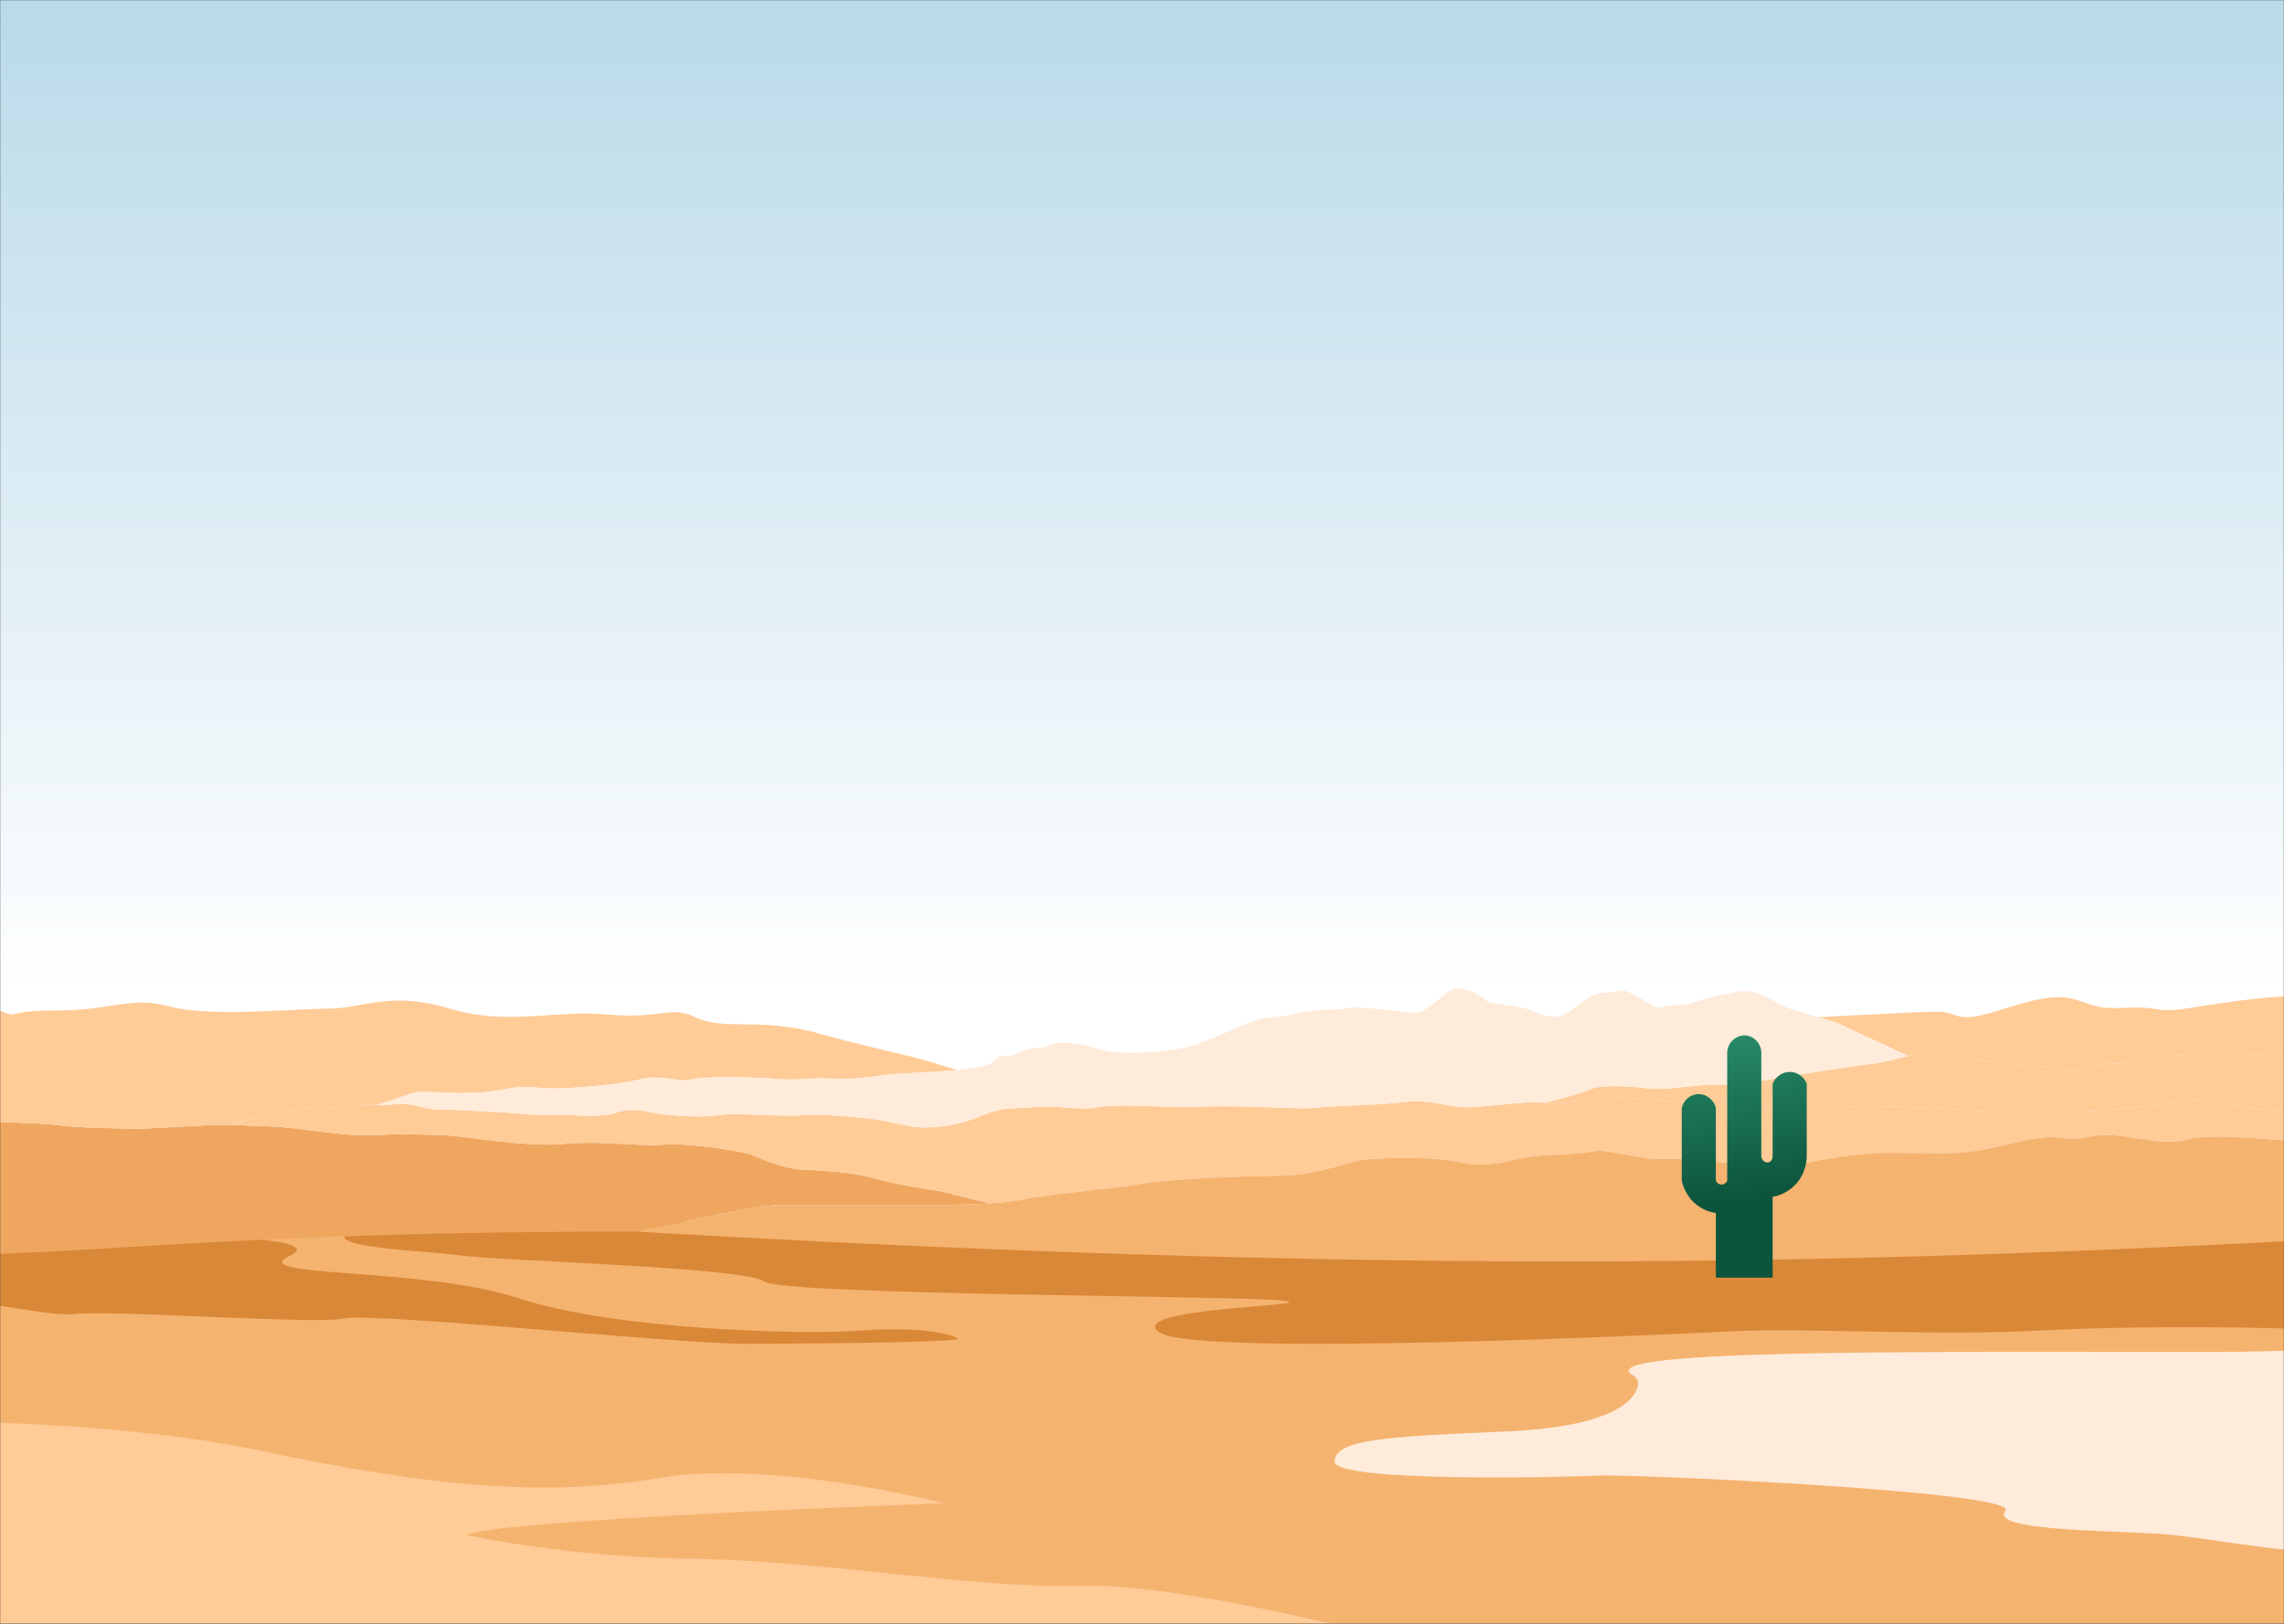 <svg width="1440" height="1024" viewBox="0 0 1440 1024" fill="none" xmlns="http://www.w3.org/2000/svg">
<rect x="0" y="0" width="1440" height="1024" fill="#333333" stroke="none"/>
<g clip-path="url(#clip0_3401_3)">
<mask id="mask0_3401_3" style="mask-type:luminance" maskUnits="userSpaceOnUse" x="0" y="0" width="1440" height="1024">
<path d="M1440 0H0V1024H1440V0Z" fill="white"/>
</mask>
<g mask="url(#mask0_3401_3)">
<path d="M1440 0H0V1024H1440V0Z" fill="url(#paint0_linear_3401_3)"/>
<path d="M1440 770.231H0V1024H1440V770.231Z" fill="#F5B370"/>
<path d="M289.189 791.587C313.679 795.129 470.638 799.173 481.77 808.078C492.901 816.984 787.895 816.984 810.16 820.324C832.423 823.665 707.746 824.777 731.123 840.32C754.502 855.864 1051.72 841.475 1095.13 839.418C1138.55 837.362 1223.15 842.587 1286.6 839.063C1350.06 835.539 1445.79 837.024 1465.83 839.063C1485.86 841.105 1554.88 833.682 1554.88 833.682V770.231H240.588C174.493 786.166 266.651 788.324 289.189 791.587Z" fill="#D98837"/>
<path d="M-114.892 770.231V810.952C-75.605 805.267 24.653 831.277 46.52 828.674C69.897 825.89 197.913 835.352 217.124 831.456C236.335 827.56 427.229 847.598 471.2 847.455C515.171 847.313 604.225 846.484 603.527 844.259C602.828 842.032 581.405 836.188 543.836 839.063C506.264 841.939 387.712 838.693 326.765 818.655C265.816 798.619 152.273 806.132 183.164 791.587C214.055 777.04 53.755 777.747 53.755 777.747L63.318 770.231H-114.892Z" fill="#D98837"/>
<path d="M624.424 758.839C609.327 759.916 592.599 759.916 583.493 759.916H491.18C478.142 759.916 432.466 770.236 400.594 776.644C89.655 776.644 32.01 798.36 -114.892 789.435V714.211C-102.766 712.736 -84.984 710.695 -74.967 710.241C-58.766 709.56 -36.623 699.978 -23.73 704.232C-10.837 708.483 23.289 707.633 36.183 709.504C49.075 711.318 78.121 711.716 88.281 711.716C96.621 711.716 124.612 709.504 141.819 709.335H141.964C145.798 709.277 149.106 709.335 151.501 709.504C164.683 710.525 169.858 709.56 189.031 711.943C208.202 714.267 224.212 716.818 238.158 715.799C252.154 714.778 263.754 715.402 278.515 715.799C293.277 716.196 331.622 723.737 355.203 721.355C378.784 719.03 404.332 723.228 418.709 721.81C433.089 720.448 469.851 726.12 474.643 728.444C479.438 730.825 495.397 736.95 504.169 737.459C512.988 737.914 536.954 738.877 549.703 742.619C562.5 746.42 582.486 749.707 590.058 750.672C594.948 751.296 610.716 756.059 624.424 758.839Z" fill="#EFA760"/>
<path d="M1554.89 699.293V719.196C1543.38 719.141 1527.95 719.084 1516.3 719.481C1495.31 720.217 1463.58 717.439 1452.17 719.141C1440.82 720.897 1399.45 713.412 1379.13 718.572C1358.71 723.733 1338.96 712.562 1317.97 716.758C1297.02 720.897 1301.19 713.356 1273.06 719.99C1244.92 726.569 1239.51 727.249 1222.73 727.249C1205.96 727.249 1191.58 726.569 1180.22 727.249C1168.81 727.986 1148.44 730.82 1134.69 734.395C1120.88 737.91 1119.68 735.754 1101.13 734.395C1082.54 732.921 1060.97 730.085 1047.79 730.82C1034.61 731.559 1013.62 724.13 1004.65 726.058C995.689 727.986 976.518 727.986 965.11 729.402C953.703 730.82 939.324 737.231 920.775 732.921C902.227 728.723 862.637 730.085 854.871 732.238C847.106 734.395 824.916 741.426 806.942 741.426C788.968 741.426 733.705 743.58 719.998 746.416C706.288 749.25 661.954 752.766 645.179 756.34C639.525 757.528 632.189 758.323 624.426 758.834C610.717 756.055 594.949 751.291 590.061 750.668C582.487 749.705 562.5 746.416 549.703 742.615C536.954 738.873 512.988 737.91 504.169 737.455C495.399 736.945 479.438 730.82 474.645 728.44C469.851 726.115 433.091 720.443 418.711 721.806C404.332 723.224 378.786 719.028 355.203 721.351C331.622 723.733 293.279 716.192 278.515 715.795C263.754 715.397 252.155 714.774 238.158 715.795C224.212 716.815 208.202 714.263 189.031 711.939C169.86 709.558 164.683 710.521 151.501 709.499C149.106 709.331 145.798 709.272 141.964 709.331C153.707 706.666 167.08 704.227 178.677 701.505C199.048 696.798 197.85 700.087 217.789 697.763C228.045 696.516 233.461 696.571 237.632 696.742H237.68C241.657 696.798 244.535 697.024 249.375 696.345C259.344 694.927 267.349 699.634 276.503 699.634C285.705 699.634 307.656 701.052 317.243 701.505C326.83 702.015 335.649 703.433 350.793 703.149C365.988 702.923 377.155 705.304 389.138 701.505C401.12 697.763 409.507 702.015 422.306 703.149C435.103 704.339 445.887 704.339 453.844 703.149C461.848 701.959 472.248 702.923 479.821 703.149C487.395 703.377 501.774 703.886 508.196 703.149C514.571 702.412 543.328 704.339 554.113 706.269C564.897 708.14 575.297 710.976 581.289 710.976C587.281 710.976 601.227 710.976 617.237 704.227C633.196 697.536 636.79 699.634 651.554 698.16C666.364 696.684 679.928 700.597 693.109 698.16C706.288 695.722 739.841 698.669 749.811 698.16C759.827 697.648 774.206 697.251 797.356 698.16C820.506 699.066 824.533 699.181 834.118 698.16C843.704 697.14 872.845 696.798 885.642 694.927C898.391 692.998 911.573 697.251 921.59 698.16C931.559 699.066 961.9 693.962 972.875 695.38C973.115 695.439 973.404 695.439 973.69 695.494C985.05 696.628 1008.87 692.998 1019.03 692.147C1029.43 691.299 1068.98 697.763 1075.73 693.397C1082.54 689.087 1098.5 697.251 1116.47 698.84C1134.45 700.37 1147.63 701.505 1157.64 698.84C1167.62 696.118 1215.93 698.669 1221.92 698.84C1227.91 698.952 1252.69 701.505 1261.89 701.505C1271.05 701.505 1298.61 701.505 1312.99 701.052C1327.37 700.597 1369.3 695.833 1382.91 693.962C1396.48 692.091 1400.46 695.38 1417.23 698.442C1434.01 701.449 1453.61 700.087 1469.95 701.335C1486.35 702.582 1485.53 701.505 1501.54 703.433C1517.5 705.304 1524.31 703.886 1533.08 700.087C1539.02 697.536 1549.09 698.442 1554.89 699.293Z" fill="#FFCB97"/>
<path d="M1554.88 673.832V699.293C1549.08 698.442 1539.02 697.536 1533.07 700.087C1524.3 703.886 1517.5 705.304 1501.54 703.433C1485.53 701.503 1486.34 702.582 1469.95 701.335C1453.61 700.087 1434 701.447 1417.23 698.442C1400.45 695.38 1396.48 692.091 1382.91 693.962C1369.3 695.833 1327.36 700.597 1312.98 701.052C1298.6 701.503 1271.04 701.503 1261.89 701.503C1252.68 701.503 1227.9 698.952 1221.91 698.84C1215.92 698.669 1167.61 696.118 1157.64 698.84C1147.62 701.503 1134.44 700.37 1116.47 698.84C1098.49 697.251 1082.53 689.087 1075.73 693.394C1068.97 697.761 1029.43 691.297 1019.03 692.147C1008.87 692.998 985.046 696.628 973.686 695.492C985.525 692.659 998.85 688.86 1003.45 686.704C1009.83 683.756 1029.81 685.004 1039.02 686.422C1048.17 687.839 1068.16 684.039 1079.75 684.039C1091.31 684.039 1099.69 683.586 1112.87 681.205C1126.06 678.822 1167.61 672.244 1180.41 670.826C1188.75 669.92 1195.22 667.764 1202.89 666.007C1206.91 665.042 1211.27 664.191 1216.36 663.738C1231.12 662.32 1230.3 667.48 1249.9 668.672C1269.46 669.863 1270.28 672.244 1283.03 672.244C1295.82 672.244 1303.01 678.369 1312.21 674.115C1321.37 669.863 1338.14 670.826 1338.14 670.826C1338.14 670.826 1353.72 666.062 1362.11 664.191C1370.5 662.32 1372.13 666.574 1376.49 665.609C1380.9 664.646 1392.88 658.976 1399.26 658.976C1405.68 658.976 1415.26 664.646 1421.25 665.609C1427.25 666.574 1438.8 658.976 1446.8 658.976C1454.81 658.976 1461.56 662.32 1466.79 662.32C1471.96 662.32 1485.96 664.191 1508.3 665.156C1530.68 666.062 1533.89 671.734 1553.16 673.662L1554.88 673.832Z" fill="#FFCB97"/>
<path d="M1554.89 644.517V673.835L1553.17 673.664C1533.9 671.737 1530.69 666.068 1508.3 665.159C1485.97 664.197 1471.97 662.325 1466.8 662.325C1461.57 662.325 1454.82 658.978 1446.81 658.978C1438.81 658.978 1427.25 666.577 1421.26 665.612C1415.27 664.65 1405.69 658.978 1399.26 658.978C1392.89 658.978 1380.91 664.65 1376.5 665.612C1372.13 666.577 1370.51 662.325 1362.12 664.197C1353.73 666.068 1338.15 670.83 1338.15 670.83C1338.15 670.83 1321.38 669.866 1312.22 674.12C1303.02 678.371 1295.83 672.246 1283.03 672.246C1270.29 672.246 1269.47 669.866 1249.91 668.674C1230.31 667.486 1231.13 662.325 1216.36 663.741C1211.28 664.197 1206.92 665.046 1202.89 666.011C1195.95 662.608 1185.98 657.844 1183.2 656.653C1178.79 654.726 1168.43 650.019 1162.01 646.73C1158.08 644.688 1151.95 642.988 1146.2 641.457C1168.43 640.266 1211.86 637.997 1221.54 637.997C1234.72 637.997 1232.33 645.767 1257.49 637.997C1282.65 630.171 1295.83 626.656 1307.82 630.171C1319.8 633.688 1321.62 636.58 1341.94 635.502C1362.36 634.425 1357.57 639.415 1381.53 635.502C1405.5 631.589 1441.44 626.714 1448.63 628.812C1455.82 630.854 1479.16 631.589 1488.75 631.589C1498.34 631.589 1519.28 638.677 1534.9 642.193C1540.66 643.555 1547.8 644.293 1554.89 644.517Z" fill="#FFCB97"/>
<path d="M603.527 674.795C586.848 676.44 566.477 676.837 561.685 677.404C553.728 678.369 538.534 681.203 524.54 680.24C510.593 679.332 503.402 681.6 490.605 680.467C477.808 679.332 444.688 678.482 436.3 680.75C427.913 683.074 417.129 677.064 403.132 680.75C389.138 684.492 352.423 686.875 345.616 686.419C338.812 685.91 329.657 684.607 320.453 686.478C311.251 688.293 304.876 689.255 291.312 689.255C277.7 689.255 263.754 687.837 260.159 689.255C258.192 690.05 248.273 693.395 237.68 696.74H237.632C233.461 696.569 228.045 696.514 217.789 697.761C197.85 700.085 199.048 696.798 178.677 701.503C167.078 704.227 153.707 706.663 141.964 709.329H141.819C124.612 709.499 96.621 711.712 88.282 711.712C78.121 711.712 49.075 711.315 36.183 709.499C23.289 707.628 -10.837 708.479 -23.73 704.227C-36.623 699.973 -58.766 709.556 -74.967 710.235C-84.984 710.691 -102.766 712.733 -114.892 714.206V637.257H-53.398C-33.028 637.257 -16.253 631.585 -0.676 637.257C14.902 642.927 -0.676 637.257 35.272 637.257C71.219 637.257 82.004 627.957 107.166 634.762C132.33 641.511 186.251 636.18 207.819 636.01C229.388 635.839 246.163 624.839 283.308 636.01C320.453 647.181 349.211 636.633 382.761 639.752C416.314 642.927 422.304 633.968 437.883 641.282C453.459 648.599 470.235 644.345 493.002 647.181C515.768 650.017 513.612 652.17 561.3 663.171C590.873 669.976 595.283 672.756 603.527 674.795Z" fill="#FFCB97"/>
<path d="M1202.89 666.009C1195.22 667.766 1188.75 669.922 1180.41 670.828C1167.61 672.246 1126.06 678.822 1112.88 681.205C1099.7 683.588 1091.31 684.041 1079.76 684.041C1068.16 684.041 1048.17 687.839 1039.02 686.422C1029.81 685.006 1009.83 683.756 1003.45 686.706C998.852 688.861 985.527 692.659 973.688 695.494C973.401 695.439 973.115 695.439 972.873 695.383C961.898 693.965 931.557 699.067 921.588 698.16C911.571 697.254 898.389 693 885.64 694.927C872.843 696.798 843.702 697.14 834.116 698.16C824.532 699.181 820.504 699.067 797.356 698.16C774.204 697.254 759.826 697.649 749.808 698.16C739.839 698.669 706.286 695.722 693.107 698.16C679.926 700.599 666.362 696.686 651.552 698.16C636.788 699.634 633.194 697.536 617.235 704.227C601.225 710.976 587.279 710.976 581.287 710.976C575.297 710.976 564.895 708.14 554.111 706.269C543.326 704.341 514.569 702.414 508.194 703.15C501.772 703.888 487.392 703.377 479.821 703.15C472.246 702.923 461.846 701.959 453.842 703.15C445.886 704.341 435.101 704.341 422.304 703.15C409.507 702.017 401.118 697.763 389.136 701.505C377.155 705.306 365.986 702.923 350.791 703.15C335.647 703.433 326.827 702.017 317.241 701.505C307.654 701.052 285.703 699.634 276.501 699.634C267.346 699.634 259.342 694.927 249.373 696.345C244.533 697.025 241.655 696.798 237.678 696.742C248.271 693.397 258.192 690.052 260.157 689.257C263.752 687.839 277.699 689.257 291.31 689.257C304.874 689.257 311.249 688.293 320.453 686.48C329.655 684.607 338.809 685.912 345.617 686.422C352.421 686.877 389.136 684.494 403.133 680.752C417.127 677.066 427.911 683.076 436.299 680.752C444.688 678.484 477.806 679.334 490.603 680.469C503.402 681.602 510.591 679.334 524.538 680.24C538.534 681.205 553.726 678.371 561.683 677.406C566.475 676.839 586.846 676.442 603.525 674.797C614.646 673.72 624.183 672.02 626.389 669.41C631.996 662.776 633.578 668.446 642.781 663.74C651.985 658.978 656.345 662.322 662.336 658.978C668.326 655.689 683.138 658.525 695.887 662.322C708.684 666.065 743.817 662.776 753.404 658.978C762.988 655.233 769.412 652.853 784.174 646.274C798.936 639.754 801.763 642.929 817.724 639.13C833.686 635.388 840.108 637.712 849.262 635.841C858.464 633.97 885.64 638.677 892.015 638.677C898.389 638.677 906.779 629.716 914.399 624.612C921.973 619.51 935.536 629.716 937.932 631.587C940.328 633.458 956.721 633.97 964.292 636.806C971.914 639.64 976.277 641.964 982.269 641.058C988.258 640.093 992.285 635.388 1000.67 629.716C1009.06 624.046 1015.05 626.882 1019.84 625.011C1024.64 623.138 1031.01 627.789 1039.78 633.005C1048.6 638.224 1045.39 633.97 1054.16 633.97C1062.98 633.97 1061.78 633.97 1072.95 630.625C1084.12 627.335 1085.75 627.335 1095.33 625.464C1104.92 623.535 1113.31 628.298 1119.68 632.04C1126.06 635.841 1129.65 636.294 1136.46 638.677C1139.09 639.583 1142.54 640.49 1146.14 641.454H1146.19C1151.94 642.985 1158.07 644.688 1162.01 646.728C1168.43 650.017 1178.78 654.724 1183.19 656.651C1185.97 657.842 1195.94 662.606 1202.89 666.009Z" fill="#FFEBDA"/>
<path d="M1554.88 719.196V776.637C1210.9 795.977 923.704 806.964 400.588 776.637C432.461 770.23 478.136 759.909 491.174 759.909H583.486C592.593 759.909 609.321 759.909 624.42 758.832C632.183 758.323 639.516 757.528 645.171 756.338C661.947 752.765 706.282 749.25 719.992 746.414C733.699 743.578 788.962 741.424 806.936 741.424C824.909 741.424 847.1 734.392 854.865 732.238C862.631 730.083 902.219 728.722 920.769 732.918C939.318 737.228 953.695 730.82 965.104 729.402C976.512 727.984 995.683 727.984 1004.65 726.057C1013.61 724.13 1034.6 731.558 1047.78 730.82C1060.96 730.083 1082.53 732.918 1101.13 734.392C1119.68 735.754 1120.88 737.908 1134.68 734.392C1148.43 730.82 1168.81 727.984 1180.21 727.249C1191.57 726.566 1205.95 727.249 1222.73 727.249C1239.5 727.249 1244.92 726.566 1273.05 719.99C1301.19 713.356 1297.02 720.897 1317.96 716.758C1338.96 712.561 1358.7 723.733 1379.12 718.572C1399.44 713.412 1440.81 720.897 1452.17 719.14C1463.57 717.437 1495.3 720.217 1516.3 719.479C1527.94 719.082 1543.38 719.14 1554.88 719.196Z" fill="#F5B370"/>
<path d="M1554.89 847.648C1533.21 848.58 1437.06 852.607 1395.7 852.607C1227.14 852.607 1027.75 850.641 1026.8 864.333C1026.63 866.717 1032.63 867.721 1032.79 871.876C1032.92 875.332 1030.88 899.254 949.317 902.701C870.282 906.04 842.452 908.082 841.339 921.531C840.224 934.983 987.165 931.641 1007.2 930.529C1027.24 929.417 1274.25 940.548 1264.29 952.793C1254.33 965.039 1324.46 965.039 1361.2 967.265C1395.65 969.352 1456.54 985.147 1554.89 981.592V847.648Z" fill="#FFEBDA"/>
<path d="M-99 896C-99 896 57 892 165 915C273 938 345 944 416 932C487 920 595 948 595 948C595 948 315 958 294 968C294 968 356 982 437 983C518 984 615 1002 680 1000C745 998 871 1032 871 1032H-97.159L-99 896Z" fill="#FFCB97"/>
<path d="M1117.61 683.42V729.27C1117.56 731.114 1116.42 732.643 1115 733C1113.12 733.473 1110.73 731.905 1110.45 729.27V663.04C1109.9 657.717 1105.83 653.563 1101 653C1095.35 652.342 1089.71 656.719 1088.96 663.04V744.56C1088.28 746.174 1086.66 747.158 1085 747C1083.59 746.865 1082.35 745.919 1081.79 744.56V698.71C1080.43 693.17 1075.3 689.507 1070 690C1065.39 690.43 1061.42 693.939 1060.3 698.71V744.56C1060.8 746.833 1062.76 754.501 1070 760C1074.6 763.494 1079.29 764.563 1081.79 764.941V805.691H1117.61V754.75C1119.92 754.333 1126.5 752.832 1132 747C1138.74 739.859 1139.08 731.304 1139.1 729.27V683.42C1137.43 679.157 1133.46 676.247 1129 676C1124.1 675.729 1119.47 678.718 1117.61 683.42Z" fill="url(#paint1_linear_3401_3)"/>
</g>
</g>
<defs>
<linearGradient id="paint0_linear_3401_3" x1="720" y1="0" x2="720" y2="628" gradientUnits="userSpaceOnUse">
<stop stop-color="#B9DAE9"/>
<stop offset="1" stop-color="white"/>
</linearGradient>
<linearGradient id="paint1_linear_3401_3" x1="1129" y1="752.937" x2="1105" y2="582" gradientUnits="userSpaceOnUse">
<stop stop-color="#0C543B"/>
<stop offset="1" stop-color="#39AC84"/>
</linearGradient>
<clipPath id="clip0_3401_3">
<rect width="1440" height="1024" fill="white"/>
</clipPath>
</defs>
</svg>
